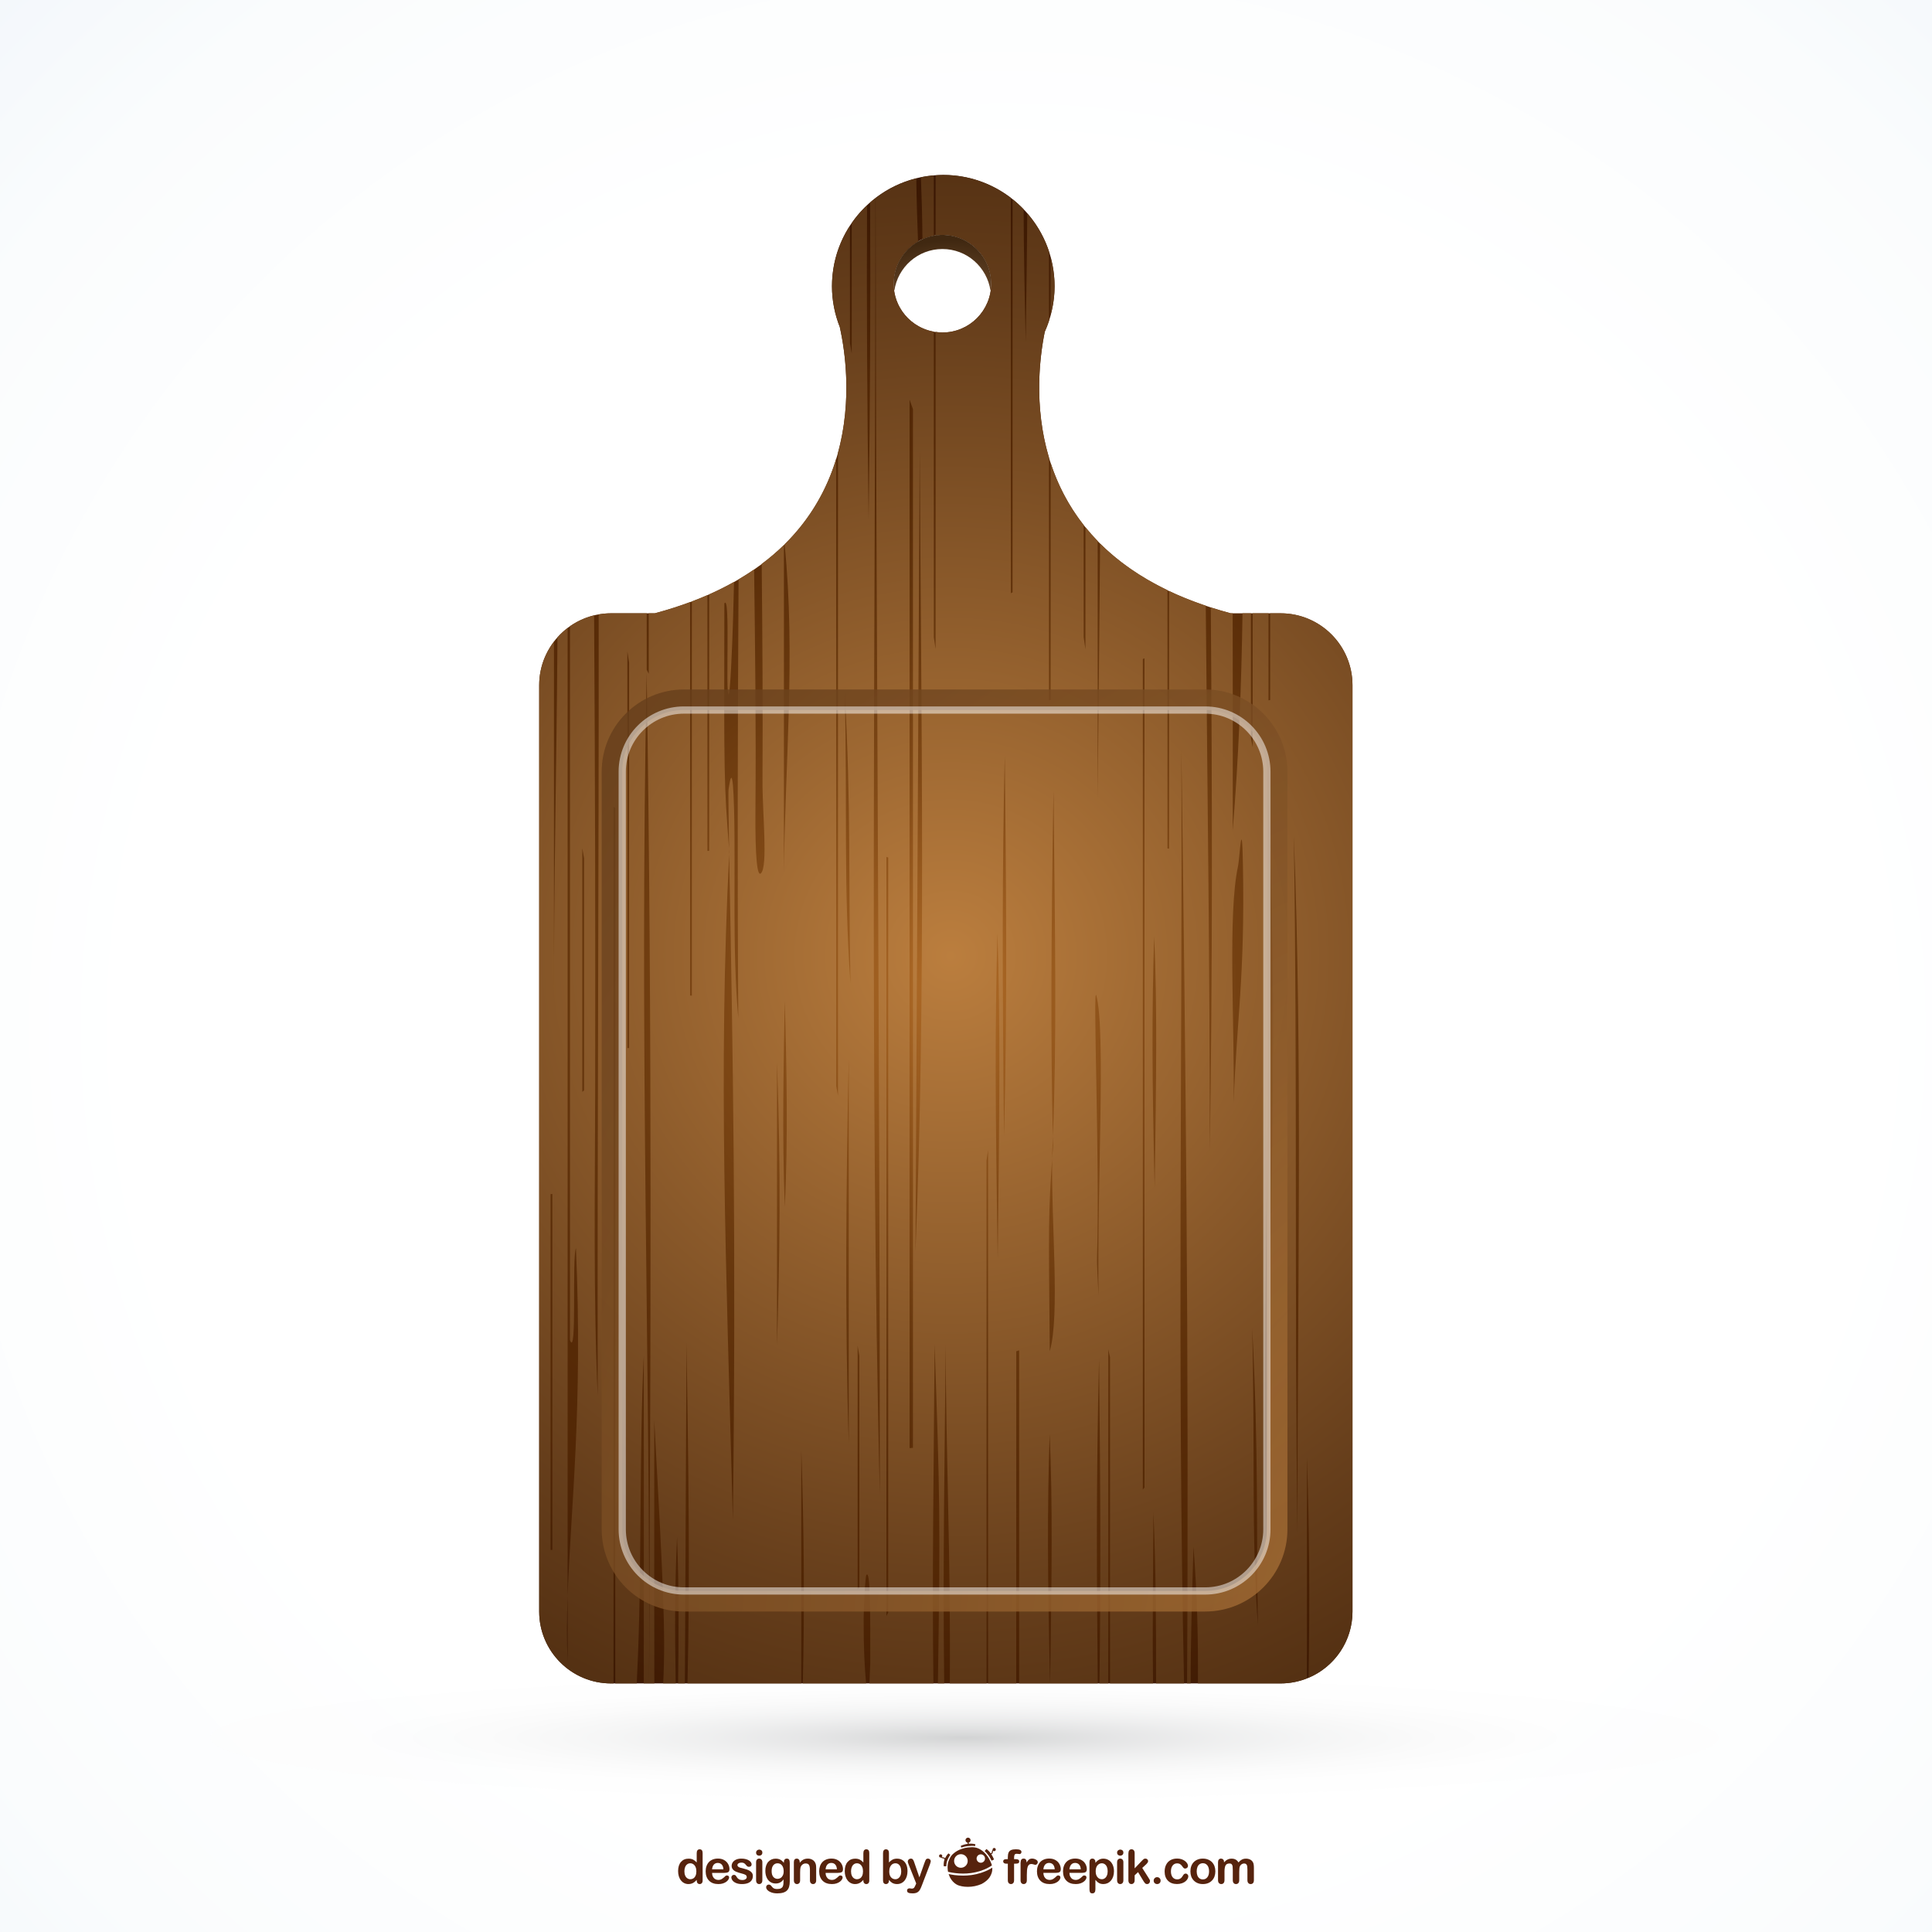 <?xml version="1.0" encoding="utf-8"?>
<!-- Generator: Adobe Illustrator 27.5.0, SVG Export Plug-In . SVG Version: 6.00 Build 0)  -->
<svg version="1.1" xmlns="http://www.w3.org/2000/svg" xmlns:xlink="http://www.w3.org/1999/xlink" x="0px" y="0px"
	 viewBox="0 0 800 800" id="planche" style="enable-background:new 0 0 800 800;" xml:space="preserve">
<rect x="0" y="0" width="800" height="800" fill="#808080" stroke="none"/>
<g id="background">
	
		<radialGradient id="SVGID_2_" cx="300.811" cy="413.265" r="215.048" gradientTransform="matrix(3.704 0 0 3.704 -698.817 -1106.118)" gradientUnits="userSpaceOnUse">
		<stop  offset="0.446" style="stop-color:#FFFFFF"/>
		<stop  offset="0.647" style="stop-color:#FAFCFD"/>
		<stop  offset="0.888" style="stop-color:#EBF1F9"/>
		<stop  offset="1" style="stop-color:#E2EBF6"/>
	</radialGradient>
	<rect style="fill:url(#SVGID_2_);" width="800" height="800"/>
</g>
<g id="objects">
	
		<radialGradient id="SVGID_00000181086615892684146950000010524368535677658260_" cx="890.819" cy="1268.664" r="4.888" gradientTransform="matrix(63.927 0 0 5.216 -56548.078 -5897.736)" gradientUnits="userSpaceOnUse">
		<stop  offset="0" style="stop-color:#6C6F71"/>
		<stop  offset="0.08" style="stop-color:#878A8B"/>
		<stop  offset="0.206" style="stop-color:#ACADAF"/>
		<stop  offset="0.339" style="stop-color:#CACBCC"/>
		<stop  offset="0.478" style="stop-color:#E1E2E2"/>
		<stop  offset="0.627" style="stop-color:#F2F2F2"/>
		<stop  offset="0.791" style="stop-color:#FCFCFC"/>
		<stop  offset="1" style="stop-color:#FFFFFF"/>
	</radialGradient>
	<path style="opacity:0.3;fill:url(#SVGID_00000181086615892684146950000010524368535677658260_);" d="M711.898,719.481
		c0,14.084-139.888,25.499-312.452,25.499c-172.571,0-312.423-11.415-312.423-25.499c0-14.077,139.852-25.488,312.423-25.488
		C572.011,693.992,711.898,705.403,711.898,719.481z"/>
	<g>
		<g>
			<g>
				<path style="fill:#56230D;" d="M288.494,778.672v-0.258c-0.347,0.398-0.694,0.724-1.035,0.974
					c-0.333,0.249-0.702,0.441-1.1,0.567c-0.398,0.134-0.824,0.195-1.295,0.195c-0.622,0-1.194-0.13-1.729-0.391
					c-0.528-0.264-0.984-0.637-1.367-1.128c-0.391-0.485-0.68-1.057-0.883-1.718c-0.195-0.659-0.296-1.371-0.296-2.138
					c0-1.621,0.398-2.883,1.187-3.791c0.788-0.904,1.83-1.357,3.125-1.357c0.745,0,1.374,0.127,1.888,0.387
					c0.513,0.254,1.013,0.651,1.504,1.18v-3.827c0-0.535,0.101-0.933,0.318-1.208c0.209-0.268,0.514-0.404,0.904-0.404
					c0.391,0,0.694,0.123,0.911,0.376c0.21,0.249,0.318,0.614,0.318,1.107v11.434c0,0.495-0.116,0.864-0.347,1.109
					c-0.231,0.246-0.521,0.369-0.882,0.369c-0.354,0-0.644-0.123-0.875-0.383C288.609,779.514,288.494,779.146,288.494,778.672z
					 M283.394,774.863c0,0.701,0.109,1.302,0.326,1.793c0.217,0.496,0.521,0.868,0.897,1.114c0.383,0.253,0.796,0.38,1.244,0.38
					c0.456,0,0.875-0.119,1.251-0.357c0.376-0.235,0.673-0.601,0.897-1.093c0.231-0.492,0.34-1.106,0.34-1.837
					c0-0.691-0.109-1.284-0.34-1.783c-0.224-0.496-0.528-0.872-0.911-1.14c-0.384-0.261-0.803-0.391-1.259-0.391
					c-0.47,0-0.897,0.134-1.266,0.401c-0.376,0.272-0.666,0.654-0.875,1.161C283.495,773.611,283.394,774.197,283.394,774.863z"/>
				<path style="fill:#56230D;" d="M299.923,775.521h-5.071c0.007,0.586,0.123,1.106,0.362,1.555
					c0.224,0.448,0.535,0.789,0.919,1.017c0.383,0.228,0.803,0.344,1.266,0.344c0.311,0,0.593-0.036,0.854-0.108
					c0.253-0.076,0.506-0.189,0.745-0.348c0.239-0.152,0.463-0.318,0.665-0.495c0.203-0.178,0.463-0.424,0.789-0.724
					c0.13-0.112,0.318-0.17,0.571-0.17c0.261,0,0.478,0.072,0.644,0.217c0.159,0.148,0.246,0.351,0.246,0.618
					c0,0.235-0.094,0.507-0.275,0.821c-0.189,0.315-0.463,0.615-0.832,0.904c-0.369,0.289-0.839,0.528-1.396,0.716
					c-0.565,0.188-1.208,0.282-1.932,0.282c-1.664,0-2.966-0.47-3.884-1.421c-0.926-0.951-1.389-2.239-1.389-3.866
					c0-0.768,0.108-1.477,0.34-2.135c0.231-0.654,0.564-1.215,0.999-1.685c0.434-0.466,0.977-0.824,1.613-1.077
					c0.644-0.246,1.353-0.376,2.126-0.376c1.013,0,1.881,0.217,2.611,0.644c0.724,0.427,1.266,0.979,1.628,1.656
					c0.361,0.677,0.542,1.367,0.542,2.069c0,0.654-0.188,1.077-0.564,1.27C301.131,775.42,300.603,775.521,299.923,775.521z
					 M294.852,774.045h4.702c-0.058-0.882-0.304-1.548-0.716-1.989c-0.419-0.441-0.962-0.658-1.635-0.658
					c-0.651,0-1.179,0.225-1.599,0.666C295.192,772.512,294.946,773.17,294.852,774.045z"/>
				<path style="fill:#56230D;" d="M311.736,776.762c0,0.713-0.166,1.327-0.52,1.837c-0.347,0.511-0.861,0.898-1.541,1.161
					c-0.68,0.261-1.504,0.391-2.481,0.391c-0.934,0-1.729-0.141-2.395-0.427c-0.665-0.282-1.157-0.64-1.476-1.063
					c-0.311-0.434-0.477-0.86-0.477-1.291c0-0.285,0.108-0.528,0.311-0.73c0.203-0.199,0.456-0.3,0.767-0.3
					c0.275,0,0.485,0.064,0.629,0.195c0.145,0.134,0.282,0.321,0.413,0.561c0.268,0.466,0.586,0.807,0.962,1.038
					c0.362,0.224,0.868,0.34,1.512,0.34c0.521,0,0.948-0.116,1.273-0.348c0.332-0.231,0.499-0.495,0.499-0.796
					c0-0.455-0.167-0.784-0.514-0.99c-0.347-0.21-0.912-0.413-1.707-0.601c-0.89-0.225-1.621-0.456-2.177-0.702
					c-0.565-0.238-1.013-0.563-1.346-0.962c-0.333-0.397-0.506-0.89-0.506-1.472c0-0.517,0.159-1.01,0.47-1.473
					c0.311-0.463,0.767-0.832,1.375-1.107c0.6-0.275,1.331-0.412,2.185-0.412c0.673,0,1.273,0.068,1.808,0.209
					c0.536,0.138,0.984,0.326,1.338,0.561c0.362,0.232,0.637,0.491,0.817,0.777c0.188,0.282,0.282,0.564,0.282,0.835
					c0,0.297-0.101,0.539-0.296,0.734c-0.203,0.188-0.485,0.282-0.854,0.282c-0.268,0-0.492-0.076-0.68-0.231
					c-0.181-0.148-0.398-0.376-0.637-0.68c-0.195-0.253-0.427-0.456-0.694-0.607c-0.268-0.152-0.629-0.229-1.085-0.229
					c-0.47,0-0.853,0.098-1.164,0.301c-0.312,0.195-0.47,0.448-0.47,0.745c0,0.271,0.116,0.491,0.347,0.665
					c0.224,0.178,0.528,0.322,0.918,0.435c0.383,0.115,0.919,0.253,1.599,0.419c0.803,0.195,1.454,0.427,1.968,0.702
					c0.506,0.271,0.897,0.593,1.157,0.962C311.613,775.864,311.736,776.288,311.736,776.762z"/>
				<path style="fill:#56230D;" d="M314.391,768.403c-0.361,0-0.672-0.108-0.926-0.333c-0.26-0.217-0.383-0.535-0.383-0.94
					c0-0.365,0.13-0.665,0.391-0.904c0.26-0.239,0.571-0.358,0.918-0.358c0.333,0,0.629,0.106,0.89,0.322
					c0.26,0.217,0.391,0.528,0.391,0.94c0,0.401-0.123,0.713-0.376,0.937C315.042,768.291,314.738,768.403,314.391,768.403z
					 M315.671,771.079v7.495c0,0.521-0.123,0.914-0.369,1.179c-0.246,0.268-0.557,0.397-0.94,0.397s-0.687-0.13-0.926-0.404
					c-0.239-0.275-0.355-0.666-0.355-1.172v-7.415c0-0.514,0.116-0.897,0.355-1.157c0.239-0.261,0.542-0.391,0.926-0.391
					s0.695,0.13,0.94,0.391C315.548,770.262,315.671,770.624,315.671,771.079z"/>
				<path style="fill:#56230D;" d="M327.028,771.51v7.534c0,0.86-0.087,1.599-0.275,2.221c-0.181,0.622-0.478,1.136-0.882,1.541
					c-0.405,0.401-0.933,0.701-1.592,0.896c-0.658,0.203-1.468,0.297-2.445,0.297c-0.89,0-1.693-0.123-2.395-0.376
					c-0.702-0.25-1.244-0.571-1.627-0.97c-0.376-0.393-0.565-0.799-0.565-1.215c0-0.318,0.109-0.579,0.326-0.774
					c0.21-0.202,0.47-0.304,0.774-0.304c0.376,0,0.716,0.167,0.999,0.507c0.137,0.166,0.282,0.34,0.434,0.514
					c0.145,0.181,0.311,0.325,0.492,0.448c0.181,0.123,0.398,0.217,0.651,0.274c0.253,0.059,0.543,0.095,0.875,0.095
					c0.673,0,1.194-0.095,1.563-0.282c0.369-0.189,0.629-0.449,0.781-0.785c0.145-0.336,0.231-0.69,0.26-1.078
					c0.022-0.383,0.044-0.998,0.058-1.848c-0.405,0.557-0.861,0.983-1.389,1.272c-0.521,0.29-1.143,0.439-1.866,0.439
					c-0.861,0-1.62-0.221-2.271-0.666c-0.651-0.445-1.15-1.06-1.497-1.862c-0.348-0.796-0.521-1.719-0.521-2.764
					c0-0.774,0.108-1.483,0.318-2.105c0.21-0.63,0.514-1.158,0.904-1.592c0.397-0.427,0.846-0.752,1.36-0.97
					c0.514-0.221,1.078-0.329,1.692-0.329c0.731,0,1.367,0.142,1.91,0.424c0.535,0.281,1.034,0.723,1.497,1.323v-0.351
					c0-0.448,0.109-0.8,0.333-1.045c0.224-0.246,0.506-0.369,0.853-0.369c0.499,0,0.832,0.162,0.998,0.488
					C326.949,770.429,327.028,770.898,327.028,771.51z M319.52,774.798c0,1.049,0.225,1.845,0.688,2.38
					c0.456,0.542,1.049,0.811,1.779,0.811c0.434,0,0.839-0.116,1.223-0.348c0.383-0.231,0.694-0.579,0.933-1.045
					c0.239-0.467,0.362-1.031,0.362-1.697c0-1.056-0.231-1.88-0.694-2.466c-0.47-0.586-1.078-0.883-1.845-0.883
					c-0.738,0-1.331,0.282-1.78,0.847C319.744,772.957,319.52,773.756,319.52,774.798z"/>
				<path style="fill:#56230D;" d="M331.152,771.043v0.315c0.456-0.604,0.954-1.046,1.497-1.328
					c0.543-0.278,1.165-0.419,1.867-0.419c0.68,0,1.295,0.148,1.83,0.448c0.535,0.297,0.94,0.716,1.208,1.259
					c0.167,0.318,0.282,0.658,0.333,1.027c0.051,0.369,0.073,0.839,0.073,1.406v4.822c0,0.521-0.116,0.914-0.355,1.179
					c-0.239,0.268-0.543,0.397-0.926,0.397s-0.694-0.13-0.94-0.404c-0.239-0.275-0.361-0.666-0.361-1.172v-4.319
					c0-0.853-0.116-1.508-0.354-1.96c-0.239-0.452-0.709-0.68-1.418-0.68c-0.463,0-0.882,0.137-1.266,0.412
					c-0.376,0.275-0.658,0.654-0.832,1.136c-0.13,0.383-0.195,1.106-0.195,2.163v3.248c0,0.527-0.123,0.922-0.362,1.186
					c-0.246,0.261-0.564,0.391-0.948,0.391c-0.376,0-0.68-0.13-0.918-0.404c-0.239-0.275-0.362-0.666-0.362-1.172v-7.495
					c0-0.491,0.108-0.86,0.318-1.106c0.217-0.238,0.514-0.361,0.89-0.361c0.224,0,0.427,0.051,0.615,0.159
					c0.181,0.108,0.333,0.271,0.441,0.484C331.094,770.472,331.152,770.732,331.152,771.043z"/>
				<path style="fill:#56230D;" d="M346.929,775.521h-5.078c0.015,0.586,0.13,1.106,0.362,1.555
					c0.231,0.448,0.535,0.789,0.918,1.017c0.384,0.228,0.811,0.344,1.266,0.344c0.311,0,0.593-0.036,0.853-0.108
					c0.253-0.076,0.506-0.189,0.745-0.348c0.239-0.152,0.463-0.318,0.665-0.495c0.203-0.178,0.463-0.424,0.789-0.724
					c0.13-0.112,0.326-0.17,0.571-0.17c0.26,0,0.478,0.072,0.644,0.217c0.166,0.148,0.246,0.351,0.246,0.618
					c0,0.235-0.086,0.507-0.275,0.821c-0.181,0.315-0.463,0.615-0.831,0.904c-0.369,0.289-0.839,0.528-1.397,0.716
					c-0.557,0.188-1.208,0.282-1.931,0.282c-1.664,0-2.959-0.47-3.885-1.421c-0.926-0.951-1.389-2.239-1.389-3.866
					c0-0.768,0.116-1.477,0.34-2.135c0.231-0.654,0.564-1.215,0.998-1.685c0.441-0.466,0.977-0.824,1.621-1.077
					c0.637-0.246,1.346-0.376,2.127-0.376c1.013,0,1.88,0.217,2.604,0.644c0.724,0.427,1.266,0.979,1.627,1.656
					c0.362,0.677,0.543,1.367,0.543,2.069c0,0.654-0.188,1.077-0.557,1.27C348.129,775.42,347.602,775.521,346.929,775.521z
					 M341.851,774.045h4.709c-0.065-0.882-0.304-1.548-0.723-1.989c-0.412-0.441-0.955-0.658-1.635-0.658
					c-0.644,0-1.179,0.225-1.591,0.666C342.19,772.512,341.945,773.17,341.851,774.045z"/>
				<path style="fill:#56230D;" d="M357.498,778.672v-0.258c-0.354,0.398-0.695,0.724-1.035,0.974
					c-0.34,0.249-0.702,0.441-1.1,0.567c-0.391,0.134-0.824,0.195-1.295,0.195c-0.622,0-1.193-0.13-1.722-0.391
					c-0.528-0.264-0.991-0.637-1.374-1.128c-0.384-0.485-0.68-1.057-0.875-1.718c-0.203-0.659-0.304-1.371-0.304-2.138
					c0-1.621,0.398-2.883,1.186-3.791c0.789-0.904,1.838-1.357,3.125-1.357c0.752,0,1.382,0.127,1.896,0.387
					c0.506,0.254,1.013,0.651,1.498,1.18v-3.827c0-0.535,0.108-0.933,0.318-1.208c0.21-0.268,0.513-0.404,0.904-0.404
					c0.398,0,0.695,0.123,0.912,0.376c0.21,0.249,0.318,0.614,0.318,1.107v11.434c0,0.495-0.116,0.864-0.347,1.109
					c-0.224,0.246-0.521,0.369-0.883,0.369c-0.354,0-0.643-0.123-0.875-0.383C357.613,779.514,357.498,779.146,357.498,778.672z
					 M352.397,774.863c0,0.701,0.108,1.302,0.326,1.793c0.217,0.496,0.521,0.868,0.897,1.114c0.383,0.253,0.796,0.38,1.244,0.38
					c0.456,0,0.875-0.119,1.251-0.357c0.376-0.235,0.68-0.601,0.904-1.093s0.332-1.106,0.332-1.837c0-0.691-0.108-1.284-0.332-1.783
					c-0.224-0.496-0.535-0.872-0.912-1.14c-0.383-0.261-0.803-0.391-1.259-0.391c-0.477,0-0.904,0.134-1.273,0.401
					c-0.376,0.272-0.666,0.654-0.868,1.161C352.499,773.611,352.397,774.197,352.397,774.863z"/>
				<path style="fill:#56230D;" d="M368.095,767.238v3.957c0.484-0.507,0.984-0.897,1.49-1.165c0.507-0.268,1.136-0.401,1.881-0.401
					c0.861,0,1.613,0.206,2.265,0.611c0.651,0.412,1.157,1.002,1.512,1.779c0.354,0.774,0.535,1.693,0.535,2.757
					c0,0.788-0.101,1.504-0.296,2.162c-0.203,0.655-0.492,1.223-0.868,1.704c-0.383,0.48-0.839,0.854-1.382,1.117
					c-0.543,0.261-1.143,0.391-1.794,0.391c-0.398,0-0.774-0.043-1.121-0.141c-0.354-0.094-0.651-0.221-0.897-0.373
					c-0.253-0.159-0.463-0.318-0.637-0.48c-0.174-0.163-0.405-0.412-0.687-0.742v0.258c0,0.488-0.116,0.856-0.354,1.109
					c-0.231,0.246-0.528,0.369-0.89,0.369c-0.369,0-0.665-0.123-0.875-0.369c-0.224-0.253-0.333-0.621-0.333-1.109v-11.321
					c0-0.524,0.109-0.923,0.318-1.19c0.217-0.272,0.514-0.404,0.89-0.404c0.398,0,0.709,0.13,0.919,0.383
					C367.986,766.399,368.095,766.761,368.095,767.238z M368.218,774.942c0,1.027,0.239,1.823,0.709,2.373
					c0.47,0.557,1.085,0.835,1.859,0.835c0.651,0,1.208-0.285,1.686-0.85c0.47-0.568,0.702-1.382,0.702-2.438
					c0-0.684-0.094-1.273-0.289-1.766c-0.195-0.495-0.478-0.875-0.839-1.147c-0.362-0.268-0.781-0.401-1.259-0.401
					c-0.499,0-0.94,0.134-1.324,0.401c-0.383,0.272-0.688,0.658-0.912,1.168C368.327,773.629,368.218,774.237,368.218,774.942z"/>
				<path style="fill:#56230D;" d="M379.141,780.477l0.239-0.579l-3.197-8.037c-0.188-0.463-0.289-0.795-0.289-1.005
					c0-0.225,0.058-0.427,0.167-0.615c0.116-0.195,0.275-0.347,0.47-0.459c0.203-0.112,0.412-0.17,0.629-0.17
					c0.369,0,0.651,0.115,0.839,0.354c0.189,0.238,0.362,0.578,0.506,1.02l2.192,6.384l2.083-5.935
					c0.167-0.48,0.311-0.857,0.449-1.128c0.13-0.275,0.268-0.456,0.419-0.55c0.145-0.098,0.362-0.145,0.629-0.145
					c0.195,0,0.383,0.051,0.564,0.159c0.181,0.101,0.318,0.242,0.419,0.419c0.102,0.178,0.152,0.362,0.152,0.56
					c-0.029,0.12-0.072,0.293-0.13,0.514c-0.058,0.221-0.123,0.445-0.203,0.677l-3.385,8.847c-0.289,0.781-0.579,1.389-0.854,1.834
					c-0.282,0.445-0.651,0.785-1.107,1.023c-0.463,0.238-1.078,0.355-1.859,0.355c-0.759,0-1.331-0.079-1.707-0.246
					c-0.383-0.166-0.571-0.467-0.571-0.904c0-0.296,0.087-0.528,0.268-0.686c0.188-0.159,0.448-0.246,0.803-0.246
					c0.145,0,0.275,0.021,0.413,0.061c0.167,0.036,0.304,0.054,0.427,0.054c0.296,0,0.528-0.043,0.702-0.13
					c0.174-0.087,0.326-0.242,0.463-0.463C378.809,781.222,378.96,780.903,379.141,780.477z"/>
			</g>
			<g>
				<path style="fill:#56230D;" d="M416.707,769.835h0.614v-0.781c0-0.81,0.102-1.454,0.311-1.935
					c0.195-0.481,0.549-0.828,1.041-1.045c0.492-0.218,1.165-0.326,2.019-0.326c1.518,0,2.272,0.369,2.272,1.114
					c0,0.238-0.079,0.444-0.239,0.614c-0.151,0.171-0.347,0.254-0.557,0.254c-0.102,0-0.281-0.015-0.527-0.059
					c-0.239-0.028-0.456-0.058-0.623-0.058c-0.47,0-0.767,0.144-0.904,0.42c-0.13,0.274-0.202,0.665-0.202,1.183v0.618h0.637
					c0.991,0,1.483,0.297,1.483,0.897c0,0.416-0.131,0.688-0.391,0.803c-0.261,0.116-0.63,0.17-1.093,0.17h-0.637v6.869
					c0,0.513-0.116,0.903-0.362,1.172c-0.245,0.274-0.557,0.404-0.947,0.404c-0.369,0-0.665-0.13-0.918-0.404
					c-0.239-0.269-0.362-0.659-0.362-1.172v-6.869h-0.716c-0.384,0-0.68-0.083-0.89-0.264c-0.21-0.167-0.318-0.398-0.318-0.673
					C415.397,770.143,415.838,769.835,416.707,769.835"/>
				<path style="fill:#56230D;" d="M425.191,776.411v2.163c0,0.527-0.13,0.922-0.375,1.183c-0.246,0.264-0.558,0.394-0.934,0.394
					c-0.384,0-0.688-0.13-0.926-0.397c-0.239-0.268-0.362-0.658-0.362-1.179v-7.22c0-1.165,0.42-1.751,1.259-1.751
					c0.434,0,0.745,0.138,0.934,0.412c0.195,0.271,0.297,0.673,0.318,1.205c0.31-0.532,0.621-0.934,0.947-1.205
					c0.333-0.274,0.767-0.412,1.31-0.412c0.55,0,1.077,0.138,1.584,0.412c0.514,0.271,0.774,0.637,0.774,1.082
					c0,0.314-0.109,0.582-0.326,0.781c-0.225,0.21-0.455,0.315-0.709,0.315c-0.094,0-0.332-0.065-0.694-0.181
					c-0.361-0.116-0.686-0.174-0.954-0.174c-0.384,0-0.695,0.102-0.934,0.297c-0.246,0.206-0.434,0.499-0.564,0.89
					c-0.13,0.391-0.217,0.861-0.275,1.403C425.214,774.972,425.191,775.63,425.191,776.411"/>
				<path style="fill:#56230D;" d="M437.113,775.514h-5.078c0.015,0.59,0.131,1.114,0.354,1.563
					c0.239,0.445,0.542,0.785,0.933,1.017c0.384,0.228,0.804,0.336,1.267,0.336c0.311,0,0.593-0.028,0.847-0.108
					c0.253-0.072,0.506-0.188,0.744-0.34c0.246-0.152,0.463-0.318,0.666-0.499c0.203-0.177,0.471-0.42,0.789-0.724
					c0.137-0.112,0.324-0.174,0.57-0.174c0.268,0,0.485,0.076,0.651,0.225c0.167,0.145,0.239,0.348,0.239,0.615
					c0,0.238-0.087,0.51-0.268,0.82c-0.189,0.318-0.463,0.619-0.832,0.908c-0.377,0.282-0.84,0.528-1.397,0.713
					c-0.564,0.191-1.208,0.285-1.932,0.285c-1.678,0-2.966-0.47-3.892-1.421c-0.926-0.951-1.389-2.243-1.389-3.866
					c0-0.768,0.116-1.479,0.347-2.135c0.225-0.658,0.558-1.219,0.998-1.689c0.435-0.474,0.97-0.829,1.613-1.082
					c0.637-0.246,1.346-0.372,2.127-0.372c1.014,0,1.881,0.213,2.604,0.648c0.724,0.419,1.273,0.977,1.628,1.652
					c0.361,0.681,0.542,1.367,0.542,2.073c0,0.65-0.181,1.07-0.557,1.266C438.314,775.42,437.793,775.514,437.113,775.514
					 M432.035,774.042h4.709c-0.064-0.887-0.304-1.552-0.716-1.986c-0.419-0.441-0.962-0.661-1.642-0.661
					c-0.645,0-1.18,0.221-1.592,0.669C432.383,772.512,432.122,773.17,432.035,774.042"/>
				<path style="fill:#56230D;" d="M447.898,775.514h-5.07c0.008,0.59,0.123,1.114,0.354,1.563c0.232,0.445,0.535,0.785,0.919,1.017
					c0.383,0.228,0.803,0.336,1.273,0.336c0.303,0,0.593-0.028,0.846-0.108c0.254-0.072,0.506-0.188,0.745-0.34
					c0.246-0.152,0.463-0.318,0.665-0.499c0.203-0.177,0.471-0.42,0.789-0.724c0.137-0.112,0.325-0.174,0.571-0.174
					c0.268,0,0.485,0.076,0.651,0.225c0.166,0.145,0.238,0.348,0.238,0.615c0,0.238-0.086,0.51-0.275,0.82
					c-0.174,0.318-0.456,0.619-0.832,0.908c-0.369,0.282-0.839,0.528-1.39,0.713c-0.564,0.191-1.207,0.285-1.938,0.285
					c-1.664,0-2.959-0.47-3.885-1.421c-0.926-0.951-1.389-2.243-1.389-3.866c0-0.768,0.115-1.479,0.347-2.135
					c0.224-0.658,0.558-1.219,0.998-1.689c0.435-0.474,0.97-0.829,1.613-1.082c0.637-0.246,1.346-0.372,2.127-0.372
					c1.005,0,1.874,0.213,2.611,0.648c0.724,0.419,1.266,0.977,1.62,1.652c0.361,0.681,0.543,1.367,0.543,2.073
					c0,0.65-0.189,1.07-0.557,1.266C449.1,775.42,448.579,775.514,447.898,775.514 M442.828,774.042h4.702
					c-0.065-0.887-0.304-1.552-0.716-1.986c-0.42-0.441-0.963-0.661-1.643-0.661c-0.645,0-1.172,0.221-1.592,0.669
					C443.168,772.512,442.915,773.17,442.828,774.042"/>
				<path style="fill:#56230D;" d="M453.585,771.065v0.311c0.484-0.601,0.991-1.042,1.518-1.323c0.522-0.29,1.121-0.428,1.787-0.428
					c0.796,0,1.533,0.207,2.199,0.615c0.673,0.412,1.201,1.017,1.592,1.809c0.391,0.796,0.586,1.728,0.586,2.814
					c0,0.795-0.109,1.529-0.333,2.198c-0.225,0.669-0.542,1.23-0.933,1.679c-0.391,0.452-0.855,0.803-1.39,1.049
					c-0.542,0.238-1.106,0.361-1.722,0.361c-0.738,0-1.367-0.148-1.866-0.448c-0.507-0.289-0.983-0.73-1.439-1.302v3.892
					c0,1.136-0.42,1.707-1.244,1.707c-0.492,0-0.811-0.145-0.977-0.438c-0.152-0.3-0.232-0.724-0.232-1.291v-11.194
					c0-0.496,0.108-0.857,0.318-1.107c0.217-0.238,0.514-0.365,0.89-0.365c0.368,0,0.658,0.127,0.89,0.377
					C453.469,770.233,453.585,770.588,453.585,771.065 M458.663,774.834c0-0.688-0.108-1.273-0.311-1.766
					c-0.209-0.491-0.499-0.867-0.867-1.128c-0.369-0.261-0.781-0.397-1.23-0.397c-0.716,0-1.324,0.285-1.809,0.846
					c-0.492,0.564-0.744,1.397-0.744,2.492c0,1.027,0.245,1.834,0.737,2.405c0.491,0.575,1.085,0.86,1.815,0.86
					c0.427,0,0.832-0.126,1.193-0.376c0.369-0.249,0.666-0.622,0.883-1.125C458.555,776.144,458.663,775.539,458.663,774.834"/>
				<path style="fill:#56230D;" d="M463.879,768.396c-0.361,0-0.666-0.112-0.919-0.333c-0.261-0.224-0.391-0.531-0.391-0.933
					c0-0.372,0.13-0.673,0.398-0.911c0.261-0.235,0.564-0.354,0.912-0.354c0.34,0,0.637,0.1,0.897,0.318
					c0.261,0.217,0.391,0.535,0.391,0.947c0,0.397-0.13,0.709-0.376,0.933C464.537,768.283,464.232,768.396,463.879,768.396
					 M465.166,771.076v7.505c0,0.514-0.123,0.904-0.376,1.172c-0.246,0.268-0.558,0.397-0.94,0.397c-0.376,0-0.68-0.13-0.926-0.404
					c-0.231-0.275-0.355-0.666-0.355-1.165v-7.429c0-0.514,0.123-0.897,0.355-1.158c0.246-0.26,0.55-0.391,0.926-0.391
					c0.383,0,0.694,0.131,0.94,0.391C465.043,770.255,465.166,770.616,465.166,771.076"/>
				<path style="fill:#56230D;" d="M473.521,778.965l-2.279-3.762l-1.41,1.327v2.065c0,0.499-0.13,0.882-0.398,1.15
					c-0.252,0.274-0.564,0.404-0.903,0.404c-0.398,0-0.716-0.13-0.94-0.397c-0.225-0.268-0.348-0.658-0.348-1.179v-11.061
					c0-0.572,0.116-1.014,0.333-1.317c0.224-0.304,0.55-0.448,0.955-0.448c0.397,0,0.708,0.138,0.947,0.412
					c0.239,0.267,0.355,0.673,0.355,1.201v6.293l2.915-3.063c0.362-0.376,0.637-0.64,0.832-0.777c0.181-0.138,0.413-0.21,0.688-0.21
					c0.325,0,0.593,0.105,0.81,0.311c0.21,0.202,0.326,0.463,0.326,0.773c0,0.377-0.354,0.89-1.057,1.52l-1.374,1.263l2.655,4.185
					c0.195,0.311,0.34,0.542,0.426,0.701c0.088,0.163,0.131,0.326,0.131,0.463c0,0.413-0.116,0.738-0.348,0.977
					c-0.225,0.239-0.52,0.354-0.883,0.354c-0.311,0-0.564-0.079-0.73-0.257C474.049,779.724,473.818,779.413,473.521,778.965"/>
				<path style="fill:#56230D;" d="M479.156,780.15c-0.391,0-0.723-0.123-1.013-0.383c-0.282-0.246-0.427-0.601-0.427-1.063
					c0-0.384,0.138-0.716,0.412-0.991c0.275-0.282,0.607-0.42,1.006-0.42c0.398,0,0.738,0.138,1.027,0.413
					c0.275,0.274,0.42,0.61,0.42,0.998c0,0.456-0.145,0.81-0.42,1.063C479.873,780.027,479.54,780.15,479.156,780.15"/>
				<path style="fill:#56230D;" d="M492.061,776.938c0,0.326-0.101,0.673-0.296,1.035c-0.189,0.372-0.485,0.72-0.883,1.052
					c-0.398,0.33-0.891,0.604-1.498,0.804c-0.6,0.202-1.279,0.308-2.025,0.308c-1.605,0-2.857-0.471-3.762-1.404
					c-0.896-0.933-1.346-2.188-1.346-3.758c0-1.066,0.203-2.007,0.623-2.824c0.404-0.815,0.998-1.447,1.779-1.896
					c0.773-0.448,1.715-0.669,2.792-0.669c0.673,0,1.288,0.098,1.853,0.293c0.564,0.195,1.034,0.455,1.425,0.76
					c0.391,0.318,0.687,0.644,0.89,0.994c0.21,0.351,0.311,0.68,0.311,0.987c0,0.308-0.115,0.571-0.347,0.789
					c-0.231,0.209-0.514,0.321-0.839,0.321c-0.217,0-0.398-0.054-0.535-0.166c-0.145-0.112-0.311-0.289-0.485-0.539
					c-0.311-0.482-0.644-0.847-0.991-1.081c-0.347-0.243-0.781-0.362-1.316-0.362c-0.76,0-1.381,0.297-1.852,0.898
					c-0.471,0.597-0.701,1.421-0.701,2.456c0,0.484,0.057,0.94,0.18,1.345c0.116,0.405,0.29,0.756,0.522,1.042
					c0.231,0.289,0.499,0.506,0.824,0.658c0.326,0.152,0.68,0.225,1.064,0.225c0.521,0,0.97-0.123,1.339-0.362
					c0.376-0.238,0.701-0.607,0.983-1.1c0.159-0.293,0.333-0.521,0.514-0.687c0.181-0.159,0.405-0.246,0.673-0.246
					c0.318,0,0.578,0.123,0.788,0.361C491.953,776.411,492.061,776.671,492.061,776.938"/>
				<path style="fill:#56230D;" d="M503.252,774.881c0,0.771-0.123,1.486-0.354,2.138c-0.254,0.651-0.594,1.215-1.057,1.678
					c-0.455,0.471-0.998,0.829-1.627,1.082c-0.645,0.249-1.353,0.372-2.142,0.372c-0.788,0-1.49-0.123-2.12-0.383
					c-0.621-0.246-1.172-0.611-1.627-1.078c-0.463-0.478-0.811-1.034-1.057-1.678c-0.225-0.645-0.347-1.354-0.347-2.131
					c0-0.785,0.122-1.508,0.361-2.159c0.239-0.651,0.586-1.212,1.034-1.671c0.456-0.463,0.998-0.817,1.635-1.07
					c0.645-0.25,1.346-0.377,2.12-0.377c0.781,0,1.497,0.127,2.142,0.384c0.636,0.253,1.179,0.614,1.642,1.078
					c0.456,0.478,0.803,1.03,1.042,1.671C503.129,773.387,503.252,774.096,503.252,774.881 M500.648,774.881
					c0-1.06-0.238-1.881-0.701-2.471c-0.464-0.593-1.093-0.89-1.874-0.89c-0.507,0-0.955,0.138-1.346,0.398
					c-0.384,0.26-0.68,0.648-0.882,1.164c-0.211,0.514-0.318,1.114-0.318,1.798c0,0.677,0.101,1.269,0.303,1.775
					c0.211,0.507,0.507,0.893,0.891,1.165c0.383,0.265,0.832,0.405,1.353,0.405c0.781,0,1.41-0.297,1.874-0.898
					C500.41,776.743,500.648,775.923,500.648,774.881"/>
				<path style="fill:#56230D;" d="M513.141,775.072v3.443c0,0.55-0.123,0.955-0.368,1.23c-0.253,0.274-0.571,0.404-0.977,0.404
					c-0.391,0-0.716-0.13-0.955-0.404c-0.246-0.275-0.369-0.681-0.369-1.23v-4.13c0-0.651-0.021-1.161-0.065-1.526
					c-0.043-0.352-0.166-0.651-0.361-0.883c-0.195-0.232-0.506-0.348-0.934-0.348c-0.846,0-1.402,0.29-1.678,0.879
					c-0.26,0.575-0.397,1.414-0.397,2.507v3.501c0,0.539-0.13,0.948-0.369,1.223c-0.246,0.275-0.565,0.412-0.962,0.412
					c-0.398,0-0.717-0.137-0.97-0.412c-0.253-0.274-0.376-0.684-0.376-1.223v-7.418c0-0.488,0.115-0.858,0.34-1.11
					c0.232-0.257,0.528-0.384,0.89-0.384c0.354,0,0.651,0.123,0.89,0.354c0.232,0.239,0.355,0.571,0.355,0.987v0.242
					c0.448-0.535,0.934-0.929,1.447-1.179c0.514-0.261,1.077-0.384,1.707-0.384c0.658,0,1.216,0.131,1.679,0.391
					c0.47,0.258,0.853,0.651,1.164,1.172c0.434-0.527,0.912-0.918,1.41-1.179c0.5-0.257,1.049-0.384,1.657-0.384
					c0.709,0,1.323,0.138,1.837,0.42c0.514,0.275,0.891,0.68,1.143,1.193c0.224,0.471,0.333,1.208,0.333,2.218v5.06
					c0,0.55-0.123,0.955-0.362,1.23c-0.253,0.274-0.579,0.404-0.983,0.404c-0.391,0-0.709-0.137-0.963-0.412
					c-0.253-0.274-0.376-0.684-0.376-1.223v-4.361c0-0.558-0.028-1.002-0.072-1.335c-0.043-0.337-0.173-0.622-0.384-0.85
					c-0.209-0.224-0.527-0.34-0.947-0.34c-0.348,0-0.665,0.105-0.977,0.305c-0.311,0.202-0.55,0.477-0.723,0.816
					C513.235,773.185,513.141,773.959,513.141,775.072"/>
			</g>
			<g>
				<path style="fill:#56230D;" d="M392.437,774.252c-0.007-0.004-0.007-0.012-0.007-0.019
					C392.43,774.24,392.43,774.248,392.437,774.252z"/>
				<path style="fill:#56230D;" d="M392.567,775.08L392.567,775.08c-0.051-0.232-0.087-0.471-0.116-0.702
					C392.48,774.613,392.517,774.849,392.567,775.08z"/>
				<path style="fill:#56230D;" d="M393.421,777.488c0-0.007-0.007-0.021-0.015-0.036
					C393.414,777.467,393.421,777.481,393.421,777.488z"/>
				<path style="fill:#56230D;" d="M393.341,777.329c-0.022-0.043-0.043-0.09-0.065-0.137
					C393.298,777.242,393.319,777.286,393.341,777.329z"/>
				<path style="fill:#56230D;" d="M392.806,776.006c0.13,0.405,0.282,0.788,0.456,1.161
					C393.088,776.787,392.936,776.4,392.806,776.006L392.806,776.006z"/>
				<path style="fill:#56230D;" d="M402.471,764.316c0.499,0,0.875,0.039,1.295,0.111l0.123-0.763c0,0-1.172-0.362-2.713-0.235
					l-0.123-0.416c0.477-0.102,0.839-0.528,0.839-1.034c0-0.579-0.47-1.049-1.056-1.049c-0.579,0-1.056,0.47-1.056,1.049
					c0,0.506,0.362,0.933,0.839,1.034l0.13,0.463c-1.627,0.225-2.93,0.861-2.93,0.861l0.224,0.709
					c0.991-0.33,1.852-0.528,2.626-0.615C401.435,764.352,402.008,764.316,402.471,764.316z"/>
				<path style="fill:#56230D;" d="M393.406,768.172l0.007-0.008c0.036-0.047,0.072-0.094,0.108-0.141l-0.311-0.225l-0.484-0.357
					c-0.029,0.039-0.796,0.744-1.403,2.047c-0.029-0.036-0.058-0.08-0.087-0.116c-0.188-0.202-0.441-0.304-0.767-0.296
					c0,0-0.007,0-0.014,0c-0.195,0-0.333-0.065-0.42-0.145c0.087-0.115,0.138-0.257,0.138-0.415c0-0.366-0.297-0.67-0.666-0.67
					c-0.369,0-0.665,0.304-0.665,0.67c0,0.372,0.296,0.669,0.665,0.669c0.058,0,0.116-0.008,0.167-0.022
					c0.166,0.185,0.427,0.344,0.81,0.337c0.195-0.004,0.34,0.047,0.434,0.155c0.108,0.123,0.152,0.297,0.159,0.427
					c0,0.004,0,0.008,0,0.008c-0.441,1.185-0.311,2.669-0.311,2.669l1.056,0.043c0.021-0.542,0.101-1.482,0.369-2.234
					C392.719,769.119,393.377,768.215,393.406,768.172z"/>
				<path style="fill:#56230D;" d="M411.672,765.198c-0.369,0-0.666,0.3-0.666,0.673c0,0.055,0.008,0.108,0.021,0.163
					c-0.188,0.162-0.34,0.427-0.34,0.81c0,0.199-0.043,0.34-0.151,0.438c-0.087,0.073-0.188,0.116-0.297,0.138
					c-0.788-1.1-1.758-1.772-1.758-1.772l-0.759,0.81c0.57,0.521,1.156,1.18,1.729,1.993c0.397,0.564,0.803,1.291,1.136,2.015
					l1.026-0.484c0,0-0.47-1.158-1.128-2.192c0.116-0.043,0.231-0.104,0.333-0.195c0.202-0.181,0.297-0.434,0.289-0.76
					c0-0.202,0.072-0.347,0.152-0.441c0.115,0.091,0.253,0.146,0.412,0.146c0.369,0,0.666-0.297,0.666-0.666
					C412.338,765.498,412.041,765.198,411.672,765.198z"/>
				<path style="fill:#56230D;" d="M409.018,774.399c-1.411,0.688-3.733,1.599-6.786,2.022c-1.193,0.166-2.358,0.228-3.429,0.228
					c-1.389,0-2.619-0.104-3.559-0.224c-1.078-0.135-1.917-0.301-2.438-0.42c0.13,0.394,0.282,0.781,0.456,1.161
					c0.007,0.011,0.007,0.018,0.015,0.025c0.021,0.047,0.043,0.094,0.065,0.137c0.022,0.044,0.044,0.087,0.065,0.123
					c0.007,0.015,0.015,0.029,0.015,0.036c0.304,0.572,0.673,1.093,1.085,1.549c1.439,1.576,2.908,1.822,2.922,1.826l0.022,0.004
					l0.021,0.007c0.015,0.007,1.31,0.427,3.292,0.427c1.946,0,3.856-0.394,5.671-1.172c1.352-0.688,2.626-1.736,3.255-2.669
					c0.492-0.724,0.84-1.49,1.049-2.293c0.116-0.427,0.203-1.107,0.145-1.823C410.492,773.611,409.863,773.987,409.018,774.399z"/>
				<path style="fill:#56230D;" d="M393.855,768.508c-0.036,0.061-0.651,0.926-1.128,2.254c-0.362,0.994-0.354,2.444-0.354,2.459
					v0.004c0,0.34,0.021,0.676,0.058,1.009c0,0.007,0,0.015,0.007,0.019c0,0.043,0.007,0.083,0.015,0.126
					c0.029,0.231,0.065,0.471,0.116,0.702c0.702,0.181,4.883,1.157,9.548,0.506c2.93-0.412,5.151-1.273,6.504-1.932
					c1.114-0.542,1.838-1.034,2.119-1.236c-0.281-1.027-1.041-2.641-1.743-3.647c-2.003-2.864-4.167-3.602-5.28-3.783
					c-0.42-0.068-0.76-0.108-1.244-0.108c-0.441,0-0.998,0.036-1.744,0.116c-0.738,0.072-1.57,0.268-2.532,0.593
					c-1.346,0.452-2.561,1.157-3.523,2.048l-0.036,0.032C394.499,767.799,394.202,768.074,393.855,768.508z M406.123,767.843
					c0.963,0,1.751,0.781,1.751,1.739c0,0.962-0.788,1.743-1.751,1.743c-0.955,0-1.736-0.781-1.736-1.743
					C404.387,768.624,405.168,767.843,406.123,767.843z M397.884,767.773c1.555,0,2.821,1.259,2.821,2.815
					c0,1.555-1.266,2.817-2.821,2.817c-1.556,0-2.814-1.263-2.814-2.817C395.07,769.032,396.329,767.773,397.884,767.773z"/>
			</g>
		</g>
		<g>
			
				<radialGradient id="SVGID_00000069395411605641044120000007420999553821874612_" cx="295.237" cy="408.747" r="121.615" gradientTransform="matrix(3.704 0 0 3.704 -698.817 -1106.118)" gradientUnits="userSpaceOnUse">
				<stop  offset="0" style="stop-color:#B16C27"/>
				<stop  offset="0.041" style="stop-color:#A66423"/>
				<stop  offset="0.19" style="stop-color:#824A16"/>
				<stop  offset="0.33" style="stop-color:#67370D"/>
				<stop  offset="0.456" style="stop-color:#582B07"/>
				<stop  offset="0.554" style="stop-color:#522705"/>
				<stop  offset="1" style="stop-color:#170000"/>
			</radialGradient>
			<path style="fill:url(#SVGID_00000069395411605641044120000007420999553821874612_);" d="M530.264,253.954h-20.645
				c-88.036-23.456-81.642-93.674-77.005-116.56c2.59-5.762,4.066-12.135,4.066-18.86c0-25.452-20.639-46.087-46.087-46.087
				c-25.456,0-46.087,20.635-46.087,46.087c0,5.97,1.172,11.654,3.237,16.887c4.568,20.488,14.164,94.351-76.592,118.533h-18.106
				c-16.446,0-29.778,13.33-29.778,29.776v383.559c0,16.449,13.332,29.781,29.778,29.781h277.22
				c16.446,0,29.774-13.332,29.774-29.781V283.73C560.038,267.284,546.71,253.954,530.264,253.954z M390.23,137.682
				c-11.158,0-20.204-9.048-20.204-20.206c0-11.16,9.046-20.208,20.204-20.208c11.162,0,20.208,9.047,20.208,20.208
				C410.438,128.634,401.393,137.682,390.23,137.682z"/>
			
				<radialGradient id="SVGID_00000054981366301825244440000002075780508835347342_" cx="294.959" cy="405.468" r="130.227" gradientTransform="matrix(3.704 0 0 3.704 -698.817 -1106.118)" gradientUnits="userSpaceOnUse">
				<stop  offset="0" style="stop-color:#BB7E3E"/>
				<stop  offset="0.554" style="stop-color:#663E1B"/>
				<stop  offset="1" style="stop-color:#2D1300"/>
			</radialGradient>
			<path style="fill:url(#SVGID_00000054981366301825244440000002075780508835347342_);" d="M435.033,106.491v23.957
				c1.031-3.805,1.646-7.78,1.646-11.914C436.68,114.359,436.079,110.338,435.033,106.491z M386.675,97.626v-24.98
				c-1.812,0.15-3.603,0.378-5.346,0.732c0.318,8.232,0.571,16.554,0.633,25.698C383.453,98.407,385.026,97.921,386.675,97.626z
				 M530.264,253.954h-4.322v35.918c-0.221,0.045-0.438,0.086-0.666,0.128v-36.046h-6.571v55.492c-0.239-1.3-0.481-2.597-0.724-3.9
				v-51.592h-3.486c-0.441,30.006-1.596,59.907-4.047,89.893c0.072-31.098-0.004-60.918-0.025-89.893h-0.804
				c-2.851-0.761-5.595-1.575-8.247-2.427c0.564,74.846,0.764,149.648-0.419,225.118c0.032-75.764-1.017-150.791-1.671-225.845
				c-4.463-1.508-8.688-3.129-12.612-4.885l-0.011,0.673c-0.008-0.228-0.008-0.457-0.015-0.686c-0.883-0.391-1.704-0.81-2.561-1.213
				v106.744c-0.21-0.038-0.427-0.083-0.644-0.122v-106.93c-11.531-5.554-20.719-12.126-27.912-19.305
				c-0.264,35.295-0.67,70.611-1.002,105.909V224.014c-1.816-1.878-3.502-3.789-5.071-5.728v50.593
				c-0.242-1.675-0.481-3.348-0.724-5.026v-46.444c-6.506-8.285-10.858-17.074-13.697-25.769v98.232
				c-0.221,0.045-0.444,0.086-0.669,0.128V189.459c-6.329-21.253-3.87-41.605-1.751-52.065c0.666-1.47,1.244-2.979,1.751-4.523
				v-28.695c-1.935-5.903-5.034-11.261-9.013-15.844c-0.072,15.234-0.318,32.375-0.623,53.241
				c-0.517-21.457-0.807-39.041-0.864-54.877c-1.44-1.496-2.958-2.899-4.583-4.192v162.743c-0.238,0.17-0.473,0.291-0.709,0.419
				V81.972c-7.765-5.948-17.443-9.525-27.98-9.525c-1.082,0-2.134,0.087-3.194,0.163v24.946c0.93-0.134,1.859-0.288,2.832-0.288
				c11.162,0,20.208,9.047,20.208,20.208c0,11.158-9.046,20.206-20.208,20.206c-0.973,0-1.902-0.154-2.832-0.288v131.36
				c-0.242-1.631-0.481-3.268-0.723-4.901v-126.53c-9.455-1.687-16.649-9.908-16.649-19.848c0-7.462,4.091-13.905,10.109-17.406
				c-0.314-7.927-0.586-16.339-0.712-26.201c-6.218,1.548-11.925,4.35-16.851,8.133c0.173,179.784,1.775,357.958,1.736,536.955
				c-4.214-176.964-1.801-358.228-1.801-536.904c-0.756,0.582-1.498,1.184-2.21,1.812c0.206,42.452,0,81.002-0.622,131.165
				c-0.629-49.73-0.843-88.028-0.648-130.015c-2.362,2.226-4.507,4.682-6.358,7.366v53.966c-0.242-1.419-0.481-2.803-0.724-4.231
				V93.476c-4.691,7.216-7.44,15.812-7.44,25.058c0,5.97,1.172,11.654,3.237,16.887c2.112,9.48,5.284,30.388-0.89,52.514
				c0.047-0.009,0.091-0.009,0.134-0.016v265.719c-0.243-1.294-0.485-2.637-0.724-3.935V189.936
				c-3.678,12.103-10.254,24.456-21.383,35.444c4.644,45.68,0.102,92.086-0.275,136.151V225.643
				c-2.774,2.717-5.834,5.346-9.201,7.863c0.304,29.915,0.499,59.551,0.329,89.681c-0.076,13.329,2.355,35.661-0.684,38.469
				c-1.382,1.304-2.42-5.4-2.232-26.985c0.279-32.565-0.123-65.426-0.55-98.855c-2.033,1.405-4.199,2.751-6.441,4.072
				c-0.351,60.162-0.524,119.604-0.116,181.654c-2.568-29.124-1.049-61.81-1.754-86.705c-0.503-17.934-1.479-13.364-2.279-7.919
				c-0.163,1.188,0.108,15.35,0.217,24.577c0.029,0.387,0.058,0.756,0.086,1.15l-0.068,0.42c0,0,0.068-0.42,0.065-0.378
				c-0.021,0.375-0.033,0.736-0.051,1.11c1.556,80.636,2.944,161.582,1.537,275.681c-2.857-107.422-6.015-185.757-1.537-275.681
				c-0.007-0.246-0.011-0.486-0.014-0.732c-0.004-0.503-0.011-1.029-0.018-1.569c-2.109-27.713-2.109-28.731-1.953-101.601
				c2.561-4.689,0.365,38.345,1.776,37.676c0.643-0.292,1.439-18.643,1.823-31.008c0.148-5.06,0.29-10.297,0.405-15.627
				c-3.23,1.819-6.637,3.563-10.309,5.192v106.187c-0.231,0-0.466,0-0.698,0.04V246.413c-2.087,0.909-4.229,1.795-6.463,2.638
				v163.228c-0.243,0-0.485,0-0.724-0.048V249.305c-4.561,1.694-9.397,3.261-14.602,4.649h-2.514v25.023
				c-0.289-0.542-0.564-1.083-0.846-1.631v-23.393h-14.747c-1.761,0-3.476,0.183-5.15,0.474
				c0.126,107.723-0.593,215.696-0.394,323.419c-1.837-40.644-1.114-84.77-1.049-126.846c0.109-65.809-0.021-131.212-0.441-196.175
				c-3.643,0.881-7.017,2.418-9.998,4.499v295.601c2.999,7.921,0.734-34.36,2.482-38.05c2.89,66.378-2.199,107.907-3.451,143.924
				v27.344c-0.405-8.959-0.322-17.976,0-27.344V260.049c-1.526,1.163-2.93,2.467-4.21,3.895
				c-0.326,53.445-1.555,102.27-1.447,150.805V265.702c-3.819,5.006-6.12,11.242-6.12,18.029v383.559
				c0,16.449,13.332,29.781,29.778,29.781h1.009V334.085c0.242,0.166,0.485,0.295,0.723,0.461V697.07h8.909
				c0.036-1.389,0.083-2.684,0.141-3.776c2.083-41.529,0.756-91.685,2.763-132.046c0,43.96,0.036,87.88-0.021,131.793
				c0,1.295,0,2.647,0,4.029h2.21c0.528-132.256-4.091-262.37-1.005-418.429c2.391,153.603,1.569,286.141,1.009,418.429h2.185
				c-0.007-1.396-0.021-2.8-0.025-4.195c-0.061-26.859-0.018-53.762-0.018-104.717c3.602,66.196,4.789,87.971,3.686,108.912h5.194
				c-0.383-20.479-0.398-40.567,0.55-60.725c0.828,21.083,0.712,41.259,0.43,60.725h2.818c0.224-47.081,0.448-94.155,0.68-141.266
				c0.706,47.747,1.534,95.617,0.391,141.266h47.125v-96.68c1.201,33.673,1.385,67.325,0.633,96.68h26.212
				c-0.604-6.199-1.064-14.413-1.017-26.736c0.021-6.582,0.694-17.521,1.125-18.149c1.653-2.51,1.642,15.423,1.613,36.372
				c-0.076,1.652-0.214,5.15-0.348,8.514h26.501c-0.572-43.149,0.09-85.171,0.492-140.427c2.116,61.969,2.449,71.73,1.353,140.427
				h2.615c-0.622-50.391,0.228-95.58,0.626-140.221c0.032,44.203,2.12,88.123,1.696,140.221h15.213V480.588
				c0.21-1.473,0.419-2.938,0.63-4.402V697.07h11.668V559.534c0.404-0.123,0.803-0.254,1.2-0.373V697.07h12.804
				c-1.074-44.93-1.164-72.982-0.174-103.342c1.273,29.278,0.873,57.244,0.195,103.342h19.73
				c-0.416-42.513-0.723-83.908,0.532-134.437c0.593,52.709,0.745,95.584,0.148,134.437h3.679V558.738
				c0.234,1.092,0.477,2.221,0.716,3.313v135.02h17.814c-0.293-25,0.051-45.652,0.162-70.906
				c1.053,25.065,1.111,45.718,1.086,70.906h11.596c-2.861-133.029-0.622-261.011-1.11-386.246
				c1.739,124.404,3.14,249.194,2.354,386.246h1.497c-0.036-16.291,0.481-34.6,1.165-56.619c1.588,20.747,1.971,39.149,1.83,56.619
				h34.23c3.855,0,7.527-0.76,10.908-2.091v-91.782c1.006,28.522,1.227,59.685,0.677,91.533c10.689-4.522,18.19-15.101,18.19-27.441
				V283.73C560.038,267.284,546.71,253.954,530.264,253.954z M228.709,641.793h-0.72V494.455c0.242-0.047,0.484-0.047,0.72-0.047
				V641.793z M241.842,451.504c-0.239,0.21-0.477,0.42-0.72,0.63V351.226c0.243,1.378,0.481,2.803,0.72,4.192V451.504z
				 M260.502,433.991h-0.723V269.718c0.242,1.554,0.481,3.1,0.723,4.653V433.991z M321.744,556.898V439.894
				C323.422,486.161,322.873,520.519,321.744,556.898z M324.981,499.739c-1.19-30.089-0.47-58.417-0.04-85.323
				C325.784,443.576,326.305,471.578,324.981,499.739z M351.446,597.504c-1.682-53.433-1.074-107.617,0-159.288V597.504z
				 M349.793,286.859c2.676,47.978,1.472,76.559,2.369,120.349C349.236,365.346,350.933,336.261,349.793,286.859z M355.841,657.465
				c-0.239,0.21-0.481,0.42-0.723,0.63V557.19c0.242,1.421,0.484,2.81,0.723,4.235V657.465z M367.791,667.69
				c-0.249,0.459-0.495,0.966-0.745,1.472V354.826c0.25,0.088,0.496,0.17,0.745,0.25V667.69z M378.027,599.512
				c-0.467,0.047-0.934,0.083-1.392,0.127V165.501c0.459,1.3,0.926,2.601,1.392,3.897V599.512z M379.08,518.301
				c0.586-110.674,1.168-221.344,1.75-332.057C381.449,298.216,383.409,411.566,379.08,518.301z M413.133,521.021
				c-0.969-60.844-1.193-95.628-0.108-134.6C414.25,424.731,413.859,459.252,413.133,521.021z M415.752,470.489
				c-0.713-63.321-0.796-112.519,0.304-157.529C416.537,364.004,417.227,410.853,415.752,470.489z M436.057,474.302
				c-0.137,1.979-0.26,3.801-0.379,5.53c-0.456,26.193,3.309,64.663-0.991,79.658c-0.511-53.32-0.55-57.133,0.991-79.658
				c0.043-2.575,0.111-5.071,0.249-7.375c-0.007-0.116-0.015-0.254-0.015-0.301c0.019-0.521,0.037-1.049,0.059-1.573
				c-0.941-39.978-0.73-80.657,0.256-143.454c0.699,63.321,1.35,103.657-0.256,143.454C436,471.824,436.028,473.065,436.057,474.302
				z M454.883,536.53c-0.224-5.447-0.727-12.695-0.621-16.095c1.219-39.056-1.846-114.02-0.279-108.156
				C457.922,426.988,454.199,491.854,454.883,536.53z M473.916,615.943c-0.235,0.289-0.467,0.622-0.705,0.875V272.86l0.705-0.249
				V615.943z M478.118,491.731c-1.089-45.298-1.183-73.46-0.191-103.964C479.207,417.18,478.799,445.254,478.118,491.731z
				 M510.845,456.575c0.401-33.485-2.503-78.154,1.798-97.894c0.68-3.145,1.609-22.669,2.025-0.877
				C515.565,405.236,512.019,422.171,510.845,456.575z M518.498,549.812c2.734,52.843,1.66,81.337,2.357,123.116
				C518.067,633.08,519.778,604.036,518.498,549.812z M524.375,641.956c-1.945-104.001,2.221-205.162,0.778-309.466
				C530.029,438.968,524.498,538.332,524.375,641.956z M537.273,635.341c-1.295-95.418-0.021-194.019-1.53-289.147
				C539.411,438.679,537.154,538.455,537.273,635.341z M436.057,474.302c0,0-0.021-0.329-0.051-0.709L436.057,474.302z"/>
			<g id="planche-zone" style="opacity:0.8;">
				
					<radialGradient id="SVGID_00000158735156864264304400000002317463133117683082_" cx="376.999" cy="487" r="287.003" gradientTransform="matrix(3.704 0 0 3.704 -698.817 -1106.118)" gradientUnits="userSpaceOnUse">
					<stop  offset="0" style="stop-color:#BB7E3E"/>
					<stop  offset="0.554" style="stop-color:#663E1B"/>
					<stop  offset="1" style="stop-color:#2D1300"/>
				</radialGradient>
				<path style="fill:url(#SVGID_00000158735156864264304400000002317463133117683082_);" d="M499.064,667.296H283.177
					c-18.765,0-34.032-15.267-34.032-34.031V319.536c0-18.765,15.267-34.032,34.032-34.032h215.888
					c18.764,0,34.031,15.267,34.031,34.032v313.728C533.096,652.029,517.828,667.296,499.064,667.296z M283.177,294.013
					c-14.077,0-25.525,11.449-25.525,25.523v313.728c0,14.073,11.448,25.525,25.525,25.525h215.888
					c14.073,0,25.524-11.451,25.524-25.525V319.536c0-14.074-11.451-25.523-25.524-25.523H283.177z"/>
			</g>
			<path style="opacity:0.5;fill:none;stroke:#FFFFFF;stroke-width:3;stroke-miterlimit:10;" d="M283.177,294.013
				c-14.077,0-25.525,11.449-25.525,25.523v313.728c0,14.073,11.448,25.525,25.525,25.525h215.888
				c14.073,0,25.524-11.451,25.524-25.525V319.536c0-14.074-11.451-25.523-25.524-25.523H283.177z"/>
			
				<radialGradient id="SVGID_00000067954891832425024050000014600620563846239377_" cx="294.81" cy="339.272" r="13.783" gradientTransform="matrix(3.704 0 0 3.704 -698.817 -1106.118)" gradientUnits="userSpaceOnUse">
				<stop  offset="0" style="stop-color:#C28A4F"/>
				<stop  offset="0.554" style="stop-color:#744F2F"/>
				<stop  offset="1" style="stop-color:#402811"/>
			</radialGradient>
			<path style="fill:url(#SVGID_00000067954891832425024050000014600620563846239377_);" d="M390.23,103.118
				c10.164,0,18.486,7.517,19.915,17.282c0.142-0.964,0.293-1.924,0.293-2.924c0-11.16-9.046-20.208-20.208-20.208
				c-11.158,0-20.204,9.047-20.204,20.208c0,1,0.156,1.96,0.297,2.924C371.748,110.636,380.074,103.118,390.23,103.118z"/>
		</g>
	</g>
</g>
</svg>
